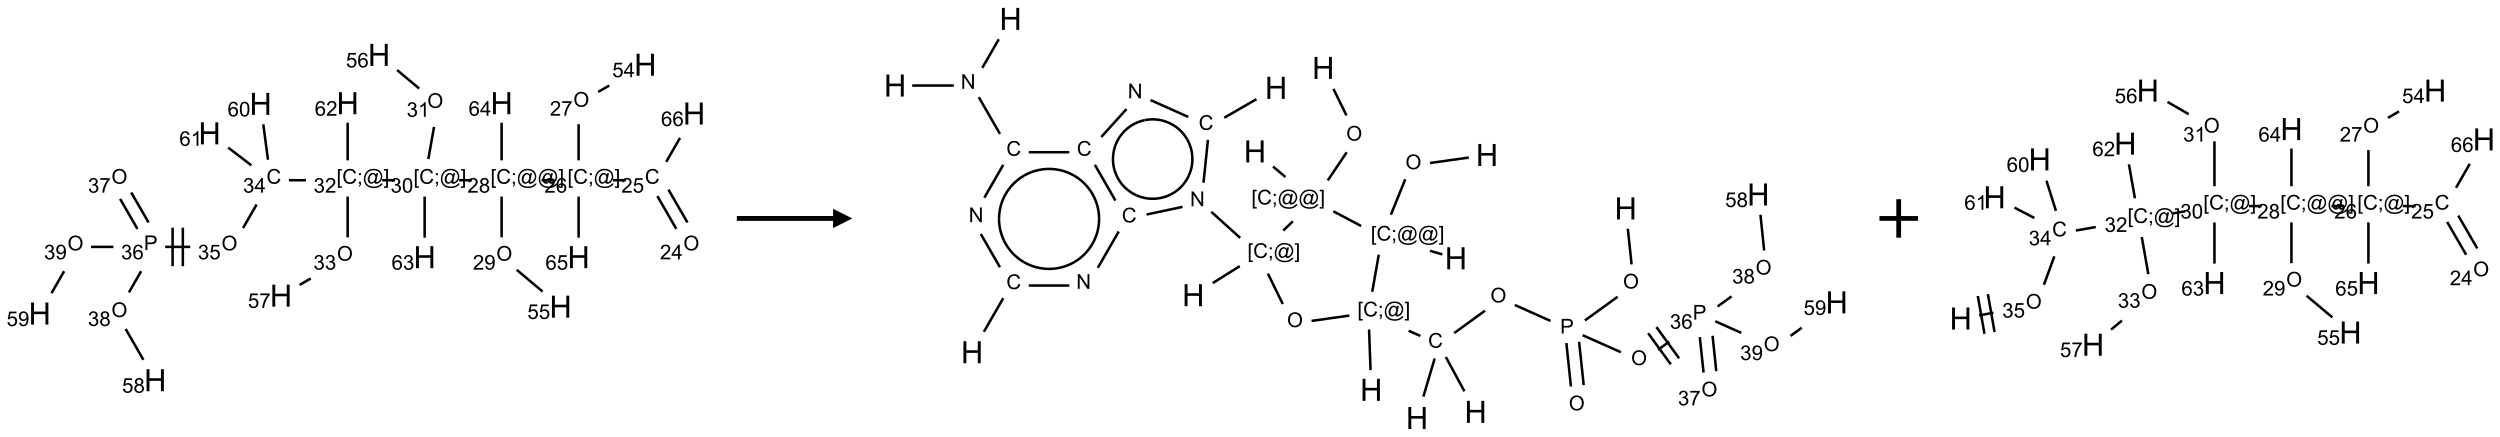 <?xml version="1.0" encoding="UTF-8"?>
<svg xmlns="http://www.w3.org/2000/svg" xmlns:xlink="http://www.w3.org/1999/xlink" width="1299" height="227" viewBox="0 0 1299 227">
<defs>
<g>
<g id="glyph-0-0">
<path d="M 1.332 0 L 1.332 -6.668 L 6.668 -6.668 L 6.668 0 Z M 1.5 -0.168 L 6.5 -0.168 L 6.5 -6.5 L 1.5 -6.5 Z M 1.5 -0.168 "/>
</g>
<g id="glyph-0-1">
<path d="M 0.516 -3.719 C 0.516 -4.984 0.855 -5.977 1.535 -6.695 C 2.215 -7.414 3.094 -7.77 4.172 -7.77 C 4.875 -7.77 5.512 -7.602 6.078 -7.266 C 6.645 -6.93 7.074 -6.461 7.371 -5.855 C 7.668 -5.254 7.816 -4.57 7.816 -3.809 C 7.816 -3.035 7.66 -2.34 7.348 -1.73 C 7.035 -1.117 6.594 -0.656 6.02 -0.34 C 5.449 -0.027 4.828 0.129 4.168 0.129 C 3.449 0.129 2.805 -0.043 2.238 -0.391 C 1.672 -0.738 1.246 -1.211 0.953 -1.812 C 0.66 -2.414 0.516 -3.047 0.516 -3.719 Z M 1.559 -3.703 C 1.559 -2.781 1.805 -2.059 2.301 -1.527 C 2.793 -1 3.414 -0.734 4.16 -0.734 C 4.922 -0.734 5.547 -1 6.039 -1.535 C 6.531 -2.07 6.777 -2.828 6.777 -3.812 C 6.777 -4.434 6.672 -4.977 6.461 -5.441 C 6.25 -5.902 5.945 -6.262 5.539 -6.52 C 5.133 -6.773 4.68 -6.902 4.176 -6.902 C 3.461 -6.902 2.848 -6.656 2.332 -6.164 C 1.816 -5.672 1.559 -4.852 1.559 -3.703 Z M 1.559 -3.703 "/>
</g>
<g id="glyph-0-2">
<path d="M 5.371 -0.902 L 5.371 0 L 0.324 0 C 0.316 -0.227 0.352 -0.441 0.434 -0.652 C 0.562 -0.996 0.766 -1.332 1.051 -1.668 C 1.332 -2 1.742 -2.387 2.277 -2.824 C 3.105 -3.504 3.668 -4.043 3.957 -4.441 C 4.25 -4.84 4.395 -5.215 4.395 -5.566 C 4.395 -5.938 4.262 -6.254 3.996 -6.508 C 3.73 -6.762 3.387 -6.891 2.957 -6.891 C 2.508 -6.891 2.145 -6.754 1.875 -6.484 C 1.605 -6.215 1.469 -5.84 1.465 -5.359 L 0.5 -5.457 C 0.566 -6.176 0.812 -6.727 1.246 -7.102 C 1.676 -7.477 2.254 -7.668 2.98 -7.668 C 3.711 -7.668 4.293 -7.465 4.719 -7.059 C 5.145 -6.652 5.359 -6.148 5.359 -5.547 C 5.359 -5.242 5.297 -4.941 5.172 -4.645 C 5.047 -4.352 4.84 -4.039 4.551 -3.715 C 4.262 -3.387 3.777 -2.938 3.105 -2.371 C 2.543 -1.898 2.18 -1.578 2.02 -1.41 C 1.859 -1.242 1.73 -1.07 1.625 -0.902 Z M 5.371 -0.902 "/>
</g>
<g id="glyph-0-3">
<path d="M 3.449 0 L 3.449 -1.828 L 0.137 -1.828 L 0.137 -2.688 L 3.621 -7.637 L 4.387 -7.637 L 4.387 -2.688 L 5.418 -2.688 L 5.418 -1.828 L 4.387 -1.828 L 4.387 0 Z M 3.449 -2.688 L 3.449 -6.129 L 1.059 -2.688 Z M 3.449 -2.688 "/>
</g>
<g id="glyph-0-4">
<path d="M 6.27 -2.676 L 7.281 -2.422 C 7.07 -1.594 6.688 -0.961 6.137 -0.523 C 5.586 -0.086 4.914 0.129 4.121 0.129 C 3.297 0.129 2.629 -0.039 2.113 -0.371 C 1.598 -0.707 1.203 -1.191 0.934 -1.828 C 0.664 -2.465 0.531 -3.145 0.531 -3.875 C 0.531 -4.672 0.684 -5.363 0.988 -5.957 C 1.293 -6.547 1.723 -6.996 2.285 -7.305 C 2.844 -7.613 3.461 -7.766 4.137 -7.766 C 4.898 -7.766 5.543 -7.57 6.062 -7.184 C 6.582 -6.793 6.945 -6.246 7.152 -5.543 L 6.156 -5.309 C 5.98 -5.863 5.723 -6.266 5.387 -6.52 C 5.051 -6.773 4.625 -6.902 4.113 -6.902 C 3.527 -6.902 3.039 -6.762 2.645 -6.48 C 2.25 -6.199 1.973 -5.82 1.812 -5.348 C 1.652 -4.871 1.574 -4.383 1.574 -3.879 C 1.574 -3.23 1.668 -2.664 1.855 -2.18 C 2.047 -1.695 2.34 -1.332 2.738 -1.094 C 3.137 -0.855 3.57 -0.734 4.035 -0.734 C 4.602 -0.734 5.082 -0.898 5.473 -1.223 C 5.867 -1.551 6.133 -2.035 6.27 -2.676 Z M 6.27 -2.676 "/>
</g>
<g id="glyph-0-5">
<path d="M 0.441 -2 L 1.426 -2.082 C 1.5 -1.605 1.668 -1.242 1.934 -1.004 C 2.199 -0.762 2.52 -0.641 2.895 -0.641 C 3.348 -0.641 3.73 -0.812 4.043 -1.152 C 4.355 -1.492 4.512 -1.941 4.512 -2.504 C 4.512 -3.039 4.359 -3.461 4.059 -3.77 C 3.758 -4.078 3.367 -4.234 2.879 -4.234 C 2.578 -4.234 2.305 -4.164 2.062 -4.027 C 1.82 -3.891 1.629 -3.715 1.488 -3.496 L 0.609 -3.609 L 1.348 -7.531 L 5.145 -7.531 L 5.145 -6.637 L 2.098 -6.637 L 1.688 -4.582 C 2.145 -4.902 2.625 -5.062 3.129 -5.062 C 3.797 -5.062 4.359 -4.832 4.816 -4.371 C 5.277 -3.91 5.504 -3.312 5.504 -2.59 C 5.504 -1.898 5.305 -1.301 4.902 -0.797 C 4.41 -0.18 3.742 0.129 2.895 0.129 C 2.199 0.129 1.633 -0.062 1.195 -0.453 C 0.758 -0.844 0.504 -1.359 0.441 -2 Z M 0.441 -2 "/>
</g>
<g id="glyph-0-6">
<path d="M 0.723 2.121 L 0.723 -7.637 L 2.793 -7.637 L 2.793 -6.859 L 1.66 -6.859 L 1.66 1.344 L 2.793 1.344 L 2.793 2.121 Z M 0.723 2.121 "/>
</g>
<g id="glyph-0-7">
<path d="M 0.949 -4.465 L 0.949 -5.531 L 2.016 -5.531 L 2.016 -4.465 Z M 0.949 0 L 0.949 -1.066 L 2.016 -1.066 L 2.016 0 C 2.016 0.391 1.945 0.711 1.809 0.949 C 1.668 1.191 1.449 1.379 1.145 1.512 L 0.887 1.109 C 1.082 1.023 1.23 0.895 1.324 0.727 C 1.418 0.559 1.469 0.316 1.48 0 Z M 0.949 0 "/>
</g>
<g id="glyph-0-8">
<path d="M 6.047 -0.848 C 5.82 -0.59 5.57 -0.379 5.289 -0.223 C 5.008 -0.062 4.73 0.016 4.449 0.016 C 4.141 0.016 3.84 -0.074 3.547 -0.254 C 3.254 -0.434 3.02 -0.715 2.836 -1.09 C 2.652 -1.465 2.562 -1.875 2.562 -2.324 C 2.562 -2.875 2.703 -3.43 2.988 -3.98 C 3.27 -4.535 3.621 -4.953 4.043 -5.23 C 4.461 -5.508 4.871 -5.645 5.266 -5.645 C 5.566 -5.645 5.855 -5.566 6.129 -5.41 C 6.402 -5.25 6.641 -5.012 6.84 -4.688 L 7.016 -5.496 L 7.949 -5.496 L 7.199 -2 C 7.094 -1.516 7.043 -1.246 7.043 -1.191 C 7.043 -1.098 7.078 -1.02 7.148 -0.949 C 7.219 -0.883 7.305 -0.848 7.406 -0.848 C 7.59 -0.848 7.832 -0.953 8.129 -1.168 C 8.527 -1.445 8.84 -1.816 9.07 -2.285 C 9.301 -2.75 9.418 -3.234 9.418 -3.73 C 9.418 -4.309 9.27 -4.852 8.973 -5.355 C 8.676 -5.859 8.23 -6.262 7.645 -6.562 C 7.055 -6.863 6.406 -7.016 5.691 -7.016 C 4.879 -7.016 4.137 -6.824 3.465 -6.445 C 2.793 -6.066 2.273 -5.52 1.902 -4.809 C 1.535 -4.098 1.348 -3.34 1.348 -2.527 C 1.348 -1.676 1.535 -0.941 1.902 -0.328 C 2.273 0.285 2.809 0.742 3.508 1.035 C 4.207 1.328 4.984 1.473 5.832 1.473 C 6.742 1.473 7.504 1.32 8.121 1.016 C 8.734 0.711 9.195 0.34 9.5 -0.098 L 10.441 -0.098 C 10.266 0.266 9.961 0.637 9.531 1.016 C 9.102 1.395 8.59 1.695 7.996 1.914 C 7.402 2.133 6.688 2.246 5.848 2.246 C 5.078 2.246 4.367 2.145 3.715 1.949 C 3.066 1.75 2.512 1.453 2.051 1.055 C 1.594 0.656 1.25 0.199 1.016 -0.316 C 0.723 -0.973 0.578 -1.684 0.578 -2.441 C 0.578 -3.289 0.75 -4.098 1.098 -4.863 C 1.523 -5.805 2.125 -6.527 2.902 -7.027 C 3.684 -7.527 4.629 -7.777 5.738 -7.777 C 6.602 -7.777 7.375 -7.602 8.059 -7.246 C 8.746 -6.895 9.285 -6.371 9.684 -5.672 C 10.02 -5.07 10.188 -4.418 10.188 -3.715 C 10.188 -2.707 9.832 -1.812 9.125 -1.031 C 8.492 -0.328 7.801 0.02 7.051 0.02 C 6.812 0.02 6.617 -0.016 6.473 -0.09 C 6.324 -0.16 6.215 -0.266 6.145 -0.402 C 6.102 -0.488 6.066 -0.637 6.047 -0.848 Z M 3.527 -2.262 C 3.527 -1.785 3.641 -1.414 3.863 -1.152 C 4.09 -0.887 4.348 -0.754 4.641 -0.754 C 4.836 -0.754 5.039 -0.812 5.254 -0.93 C 5.469 -1.047 5.676 -1.219 5.871 -1.449 C 6.066 -1.676 6.23 -1.969 6.355 -2.32 C 6.48 -2.672 6.543 -3.027 6.543 -3.379 C 6.543 -3.852 6.426 -4.219 6.191 -4.48 C 5.957 -4.738 5.672 -4.871 5.332 -4.871 C 5.109 -4.871 4.902 -4.812 4.707 -4.699 C 4.512 -4.586 4.32 -4.406 4.137 -4.156 C 3.953 -3.906 3.805 -3.602 3.691 -3.246 C 3.582 -2.887 3.527 -2.559 3.527 -2.262 Z M 3.527 -2.262 "/>
</g>
<g id="glyph-0-9">
<path d="M 2.27 2.121 L 0.203 2.121 L 0.203 1.344 L 1.332 1.344 L 1.332 -6.859 L 0.203 -6.859 L 0.203 -7.637 L 2.27 -7.637 Z M 2.27 2.121 "/>
</g>
<g id="glyph-0-10">
<path d="M 5.309 -5.766 L 4.375 -5.691 C 4.293 -6.059 4.172 -6.328 4.02 -6.496 C 3.766 -6.762 3.453 -6.895 3.082 -6.895 C 2.785 -6.895 2.523 -6.812 2.297 -6.645 C 2 -6.43 1.77 -6.117 1.598 -5.703 C 1.43 -5.289 1.34 -4.703 1.332 -3.938 C 1.559 -4.281 1.836 -4.535 2.16 -4.703 C 2.488 -4.871 2.828 -4.953 3.188 -4.953 C 3.812 -4.953 4.344 -4.723 4.785 -4.262 C 5.223 -3.801 5.441 -3.207 5.441 -2.48 C 5.441 -2 5.34 -1.555 5.133 -1.145 C 4.926 -0.73 4.641 -0.418 4.281 -0.199 C 3.922 0.02 3.512 0.129 3.051 0.129 C 2.27 0.129 1.633 -0.156 1.141 -0.73 C 0.648 -1.305 0.402 -2.254 0.402 -3.574 C 0.402 -5.051 0.672 -6.121 1.219 -6.793 C 1.695 -7.375 2.336 -7.668 3.141 -7.668 C 3.742 -7.668 4.234 -7.5 4.617 -7.16 C 5 -6.824 5.23 -6.359 5.309 -5.766 Z M 1.48 -2.473 C 1.48 -2.152 1.547 -1.844 1.684 -1.547 C 1.82 -1.25 2.016 -1.027 2.262 -0.871 C 2.508 -0.719 2.766 -0.641 3.035 -0.641 C 3.434 -0.641 3.773 -0.801 4.059 -1.121 C 4.344 -1.441 4.484 -1.875 4.484 -2.422 C 4.484 -2.949 4.344 -3.367 4.062 -3.668 C 3.781 -3.973 3.426 -4.125 3 -4.125 C 2.578 -4.125 2.219 -3.973 1.922 -3.668 C 1.625 -3.363 1.48 -2.969 1.48 -2.473 Z M 1.48 -2.473 "/>
</g>
<g id="glyph-0-11">
<path d="M 0.504 -6.637 L 0.504 -7.535 L 5.449 -7.535 L 5.449 -6.809 C 4.961 -6.289 4.48 -5.602 4.004 -4.746 C 3.527 -3.887 3.156 -3.004 2.895 -2.098 C 2.707 -1.461 2.59 -0.762 2.535 0 L 1.574 0 C 1.582 -0.602 1.703 -1.328 1.926 -2.176 C 2.152 -3.027 2.477 -3.848 2.898 -4.637 C 3.32 -5.426 3.77 -6.094 4.246 -6.637 Z M 0.504 -6.637 "/>
</g>
<g id="glyph-0-12">
<path d="M 1.887 -4.141 C 1.496 -4.281 1.207 -4.484 1.02 -4.75 C 0.832 -5.016 0.738 -5.328 0.738 -5.699 C 0.738 -6.254 0.938 -6.719 1.34 -7.098 C 1.738 -7.477 2.27 -7.668 2.934 -7.668 C 3.598 -7.668 4.137 -7.473 4.543 -7.086 C 4.949 -6.699 5.152 -6.227 5.152 -5.672 C 5.152 -5.316 5.059 -5.008 4.871 -4.746 C 4.688 -4.484 4.406 -4.281 4.027 -4.141 C 4.496 -3.988 4.852 -3.742 5.098 -3.402 C 5.34 -3.062 5.465 -2.656 5.465 -2.184 C 5.465 -1.531 5.234 -0.98 4.77 -0.535 C 4.309 -0.09 3.703 0.129 2.949 0.129 C 2.195 0.129 1.586 -0.094 1.125 -0.539 C 0.664 -0.984 0.434 -1.543 0.434 -2.207 C 0.434 -2.703 0.559 -3.121 0.809 -3.457 C 1.062 -3.793 1.422 -4.02 1.887 -4.141 Z M 1.699 -5.73 C 1.699 -5.367 1.812 -5.074 2.047 -4.844 C 2.281 -4.613 2.582 -4.5 2.953 -4.5 C 3.312 -4.5 3.609 -4.613 3.84 -4.84 C 4.07 -5.066 4.188 -5.348 4.188 -5.676 C 4.188 -6.02 4.07 -6.309 3.832 -6.543 C 3.594 -6.777 3.297 -6.895 2.941 -6.895 C 2.586 -6.895 2.289 -6.781 2.051 -6.551 C 1.816 -6.324 1.699 -6.047 1.699 -5.73 Z M 1.395 -2.203 C 1.395 -1.938 1.461 -1.676 1.586 -1.426 C 1.711 -1.176 1.902 -0.984 2.152 -0.848 C 2.402 -0.711 2.672 -0.641 2.957 -0.641 C 3.406 -0.641 3.777 -0.785 4.066 -1.074 C 4.359 -1.363 4.504 -1.727 4.504 -2.172 C 4.504 -2.625 4.355 -2.996 4.055 -3.293 C 3.754 -3.586 3.379 -3.734 2.926 -3.734 C 2.484 -3.734 2.121 -3.59 1.832 -3.297 C 1.543 -3.004 1.395 -2.641 1.395 -2.203 Z M 1.395 -2.203 "/>
</g>
<g id="glyph-0-13">
<path d="M 0.582 -1.766 L 1.484 -1.848 C 1.562 -1.426 1.707 -1.117 1.922 -0.926 C 2.137 -0.734 2.414 -0.641 2.75 -0.641 C 3.039 -0.641 3.289 -0.707 3.508 -0.84 C 3.727 -0.973 3.902 -1.148 4.043 -1.367 C 4.18 -1.586 4.297 -1.887 4.391 -2.262 C 4.484 -2.637 4.531 -3.016 4.531 -3.406 C 4.531 -3.449 4.531 -3.512 4.527 -3.594 C 4.34 -3.297 4.082 -3.055 3.758 -2.867 C 3.434 -2.68 3.082 -2.59 2.703 -2.59 C 2.07 -2.59 1.535 -2.816 1.098 -3.277 C 0.66 -3.734 0.441 -4.34 0.441 -5.09 C 0.441 -5.863 0.672 -6.484 1.129 -6.957 C 1.586 -7.43 2.156 -7.668 2.844 -7.668 C 3.34 -7.668 3.793 -7.531 4.207 -7.266 C 4.617 -7 4.93 -6.617 5.145 -6.121 C 5.355 -5.629 5.465 -4.91 5.465 -3.973 C 5.465 -2.996 5.359 -2.223 5.145 -1.645 C 4.934 -1.066 4.617 -0.625 4.199 -0.324 C 3.781 -0.02 3.293 0.129 2.73 0.129 C 2.133 0.129 1.645 -0.035 1.266 -0.367 C 0.887 -0.699 0.66 -1.164 0.582 -1.766 Z M 4.422 -5.137 C 4.422 -5.676 4.277 -6.102 3.992 -6.418 C 3.707 -6.734 3.359 -6.891 2.957 -6.891 C 2.543 -6.891 2.18 -6.719 1.871 -6.379 C 1.562 -6.039 1.406 -5.598 1.406 -5.059 C 1.406 -4.57 1.555 -4.176 1.848 -3.871 C 2.141 -3.566 2.5 -3.418 2.934 -3.418 C 3.367 -3.418 3.723 -3.57 4.004 -3.871 C 4.281 -4.176 4.422 -4.598 4.422 -5.137 Z M 4.422 -5.137 "/>
</g>
<g id="glyph-0-14">
<path d="M 0.449 -2.016 L 1.387 -2.141 C 1.492 -1.609 1.676 -1.227 1.934 -0.992 C 2.191 -0.758 2.508 -0.641 2.879 -0.641 C 3.32 -0.641 3.695 -0.793 3.996 -1.098 C 4.301 -1.402 4.453 -1.781 4.453 -2.234 C 4.453 -2.664 4.312 -3.02 4.031 -3.301 C 3.75 -3.578 3.391 -3.719 2.957 -3.719 C 2.781 -3.719 2.562 -3.684 2.297 -3.613 L 2.402 -4.438 C 2.465 -4.43 2.516 -4.426 2.551 -4.426 C 2.949 -4.426 3.312 -4.531 3.629 -4.738 C 3.949 -4.949 4.109 -5.27 4.109 -5.703 C 4.109 -6.047 3.992 -6.332 3.762 -6.559 C 3.527 -6.785 3.227 -6.895 2.859 -6.895 C 2.496 -6.895 2.191 -6.781 1.949 -6.551 C 1.707 -6.324 1.547 -5.98 1.48 -5.52 L 0.543 -5.688 C 0.656 -6.316 0.918 -6.805 1.324 -7.148 C 1.73 -7.492 2.234 -7.668 2.84 -7.668 C 3.254 -7.668 3.641 -7.578 3.988 -7.398 C 4.34 -7.219 4.609 -6.977 4.793 -6.668 C 4.98 -6.359 5.074 -6.031 5.074 -5.684 C 5.074 -5.352 4.984 -5.051 4.809 -4.781 C 4.629 -4.512 4.367 -4.297 4.02 -4.137 C 4.473 -4.031 4.824 -3.816 5.074 -3.488 C 5.324 -3.16 5.449 -2.75 5.449 -2.254 C 5.449 -1.59 5.203 -1.023 4.719 -0.559 C 4.234 -0.098 3.617 0.137 2.875 0.137 C 2.203 0.137 1.648 -0.062 1.207 -0.465 C 0.762 -0.863 0.512 -1.379 0.449 -2.016 Z M 0.449 -2.016 "/>
</g>
<g id="glyph-0-15">
<path d="M 0.441 -3.766 C 0.441 -4.668 0.535 -5.395 0.723 -5.945 C 0.906 -6.496 1.184 -6.922 1.551 -7.219 C 1.918 -7.516 2.375 -7.668 2.934 -7.668 C 3.344 -7.668 3.703 -7.586 4.012 -7.418 C 4.32 -7.254 4.574 -7.016 4.777 -6.707 C 4.977 -6.395 5.137 -6.016 5.25 -5.57 C 5.363 -5.125 5.422 -4.523 5.422 -3.766 C 5.422 -2.871 5.328 -2.148 5.145 -1.598 C 4.961 -1.047 4.688 -0.621 4.32 -0.32 C 3.953 -0.02 3.492 0.129 2.934 0.129 C 2.195 0.129 1.617 -0.133 1.199 -0.66 C 0.695 -1.297 0.441 -2.332 0.441 -3.766 Z M 1.406 -3.766 C 1.406 -2.512 1.555 -1.68 1.848 -1.262 C 2.141 -0.848 2.5 -0.641 2.934 -0.641 C 3.363 -0.641 3.727 -0.848 4.02 -1.266 C 4.312 -1.684 4.457 -2.516 4.457 -3.766 C 4.457 -5.023 4.312 -5.859 4.02 -6.27 C 3.727 -6.684 3.359 -6.891 2.922 -6.891 C 2.492 -6.891 2.148 -6.707 1.891 -6.344 C 1.566 -5.879 1.406 -5.02 1.406 -3.766 Z M 1.406 -3.766 "/>
</g>
<g id="glyph-0-16">
<path d="M 3.973 0 L 3.035 0 L 3.035 -5.973 C 2.809 -5.758 2.516 -5.543 2.148 -5.328 C 1.781 -5.113 1.453 -4.953 1.16 -4.844 L 1.16 -5.75 C 1.684 -5.996 2.145 -6.297 2.535 -6.645 C 2.93 -6.996 3.207 -7.336 3.371 -7.668 L 3.973 -7.668 Z M 3.973 0 "/>
</g>
<g id="glyph-0-17">
<path d="M 0.824 0 L 0.824 -7.637 L 3.703 -7.637 C 4.211 -7.637 4.598 -7.609 4.863 -7.562 C 5.238 -7.5 5.555 -7.383 5.809 -7.207 C 6.062 -7.031 6.266 -6.785 6.418 -6.469 C 6.574 -6.152 6.652 -5.805 6.652 -5.426 C 6.652 -4.777 6.445 -4.227 6.031 -3.777 C 5.617 -3.328 4.871 -3.105 3.793 -3.105 L 1.832 -3.105 L 1.832 0 Z M 1.832 -4.004 L 3.809 -4.004 C 4.461 -4.004 4.922 -4.125 5.199 -4.371 C 5.473 -4.613 5.609 -4.953 5.609 -5.395 C 5.609 -5.715 5.527 -5.988 5.367 -6.215 C 5.207 -6.441 4.992 -6.594 4.73 -6.668 C 4.559 -6.711 4.246 -6.734 3.785 -6.734 L 1.832 -6.734 Z M 1.832 -4.004 "/>
</g>
<g id="glyph-0-18">
<path d="M 0.812 0 L 0.812 -7.637 L 1.848 -7.637 L 5.859 -1.641 L 5.859 -7.637 L 6.828 -7.637 L 6.828 0 L 5.793 0 L 1.781 -6 L 1.781 0 Z M 0.812 0 "/>
</g>
<g id="glyph-1-0">
<path d="M 2 0 L 2 -10 L 10 -10 L 10 0 Z M 2.25 -0.25 L 9.75 -0.25 L 9.75 -9.75 L 2.25 -9.75 Z M 2.25 -0.25 "/>
</g>
<g id="glyph-1-1">
<path d="M 1.281 0 L 1.281 -11.453 L 2.797 -11.453 L 2.797 -6.75 L 8.75 -6.75 L 8.75 -11.453 L 10.266 -11.453 L 10.266 0 L 8.75 0 L 8.75 -5.398 L 2.797 -5.398 L 2.797 0 Z M 1.281 0 "/>
</g>
</g>
</defs>
<path fill="none" stroke-width="0.033" stroke-linecap="butt" stroke-linejoin="miter" stroke="rgb(0%, 0%, 0%)" stroke-opacity="1" stroke-miterlimit="10" d="M 8.414 2.177 L 8.167 1.75 " transform="matrix(40, 0, 0, 40, 20.643, 28.525)"/>
<path fill="none" stroke-width="0.033" stroke-linecap="butt" stroke-linejoin="miter" stroke="rgb(0%, 0%, 0%)" stroke-opacity="1" stroke-miterlimit="10" d="M 8.269 2.26 L 8.023 1.834 " transform="matrix(40, 0, 0, 40, 20.643, 28.525)"/>
<path fill="none" stroke-width="0.033" stroke-linecap="butt" stroke-linejoin="miter" stroke="rgb(0%, 0%, 0%)" stroke-opacity="1" stroke-miterlimit="10" d="M 7.614 1.628 L 7.447 1.628 " transform="matrix(40, 0, 0, 40, 20.643, 28.525)"/>
<path fill="none" stroke-width="0.033" stroke-linecap="butt" stroke-linejoin="miter" stroke="rgb(0%, 0%, 0%)" stroke-opacity="1" stroke-miterlimit="10" d="M 7 1.37 L 7 0.9 " transform="matrix(40, 0, 0, 40, 20.643, 28.525)"/>
<path fill="none" stroke-width="0.033" stroke-linecap="butt" stroke-linejoin="miter" stroke="rgb(0%, 0%, 0%)" stroke-opacity="1" stroke-miterlimit="10" d="M 7.254 0.481 L 7.398 0.398 " transform="matrix(40, 0, 0, 40, 20.643, 28.525)"/>
<path fill="none" stroke-width="0.033" stroke-linecap="butt" stroke-linejoin="miter" stroke="rgb(0%, 0%, 0%)" stroke-opacity="1" stroke-miterlimit="10" d="M 6.686 1.628 L 6.519 1.628 " transform="matrix(40, 0, 0, 40, 20.643, 28.525)"/>
<path fill="none" stroke-width="0.033" stroke-linecap="butt" stroke-linejoin="miter" stroke="rgb(0%, 0%, 0%)" stroke-opacity="1" stroke-miterlimit="10" d="M 6 1.84 L 6 2.37 " transform="matrix(40, 0, 0, 40, 20.643, 28.525)"/>
<path fill="none" stroke-width="0.033" stroke-linecap="butt" stroke-linejoin="miter" stroke="rgb(0%, 0%, 0%)" stroke-opacity="1" stroke-miterlimit="10" d="M 6.196 2.792 L 6.532 3.074 " transform="matrix(40, 0, 0, 40, 20.643, 28.525)"/>
<path fill="none" stroke-width="0.033" stroke-linecap="butt" stroke-linejoin="miter" stroke="rgb(0%, 0%, 0%)" stroke-opacity="1" stroke-miterlimit="10" d="M 5.614 1.628 L 5.447 1.628 " transform="matrix(40, 0, 0, 40, 20.643, 28.525)"/>
<path fill="none" stroke-width="0.033" stroke-linecap="butt" stroke-linejoin="miter" stroke="rgb(0%, 0%, 0%)" stroke-opacity="1" stroke-miterlimit="10" d="M 5.048 1.353 L 5.122 0.935 " transform="matrix(40, 0, 0, 40, 20.643, 28.525)"/>
<path fill="none" stroke-width="0.033" stroke-linecap="butt" stroke-linejoin="miter" stroke="rgb(0%, 0%, 0%)" stroke-opacity="1" stroke-miterlimit="10" d="M 4.929 0.437 L 4.642 0.197 " transform="matrix(40, 0, 0, 40, 20.643, 28.525)"/>
<path fill="none" stroke-width="0.033" stroke-linecap="butt" stroke-linejoin="miter" stroke="rgb(0%, 0%, 0%)" stroke-opacity="1" stroke-miterlimit="10" d="M 4.616 1.628 L 4.449 1.628 " transform="matrix(40, 0, 0, 40, 20.643, 28.525)"/>
<path fill="none" stroke-width="0.033" stroke-linecap="butt" stroke-linejoin="miter" stroke="rgb(0%, 0%, 0%)" stroke-opacity="1" stroke-miterlimit="10" d="M 4 1.84 L 4 2.37 " transform="matrix(40, 0, 0, 40, 20.643, 28.525)"/>
<path fill="none" stroke-width="0.033" stroke-linecap="butt" stroke-linejoin="miter" stroke="rgb(0%, 0%, 0%)" stroke-opacity="1" stroke-miterlimit="10" d="M 3.52 2.904 L 3.376 2.988 " transform="matrix(40, 0, 0, 40, 20.643, 28.525)"/>
<path fill="none" stroke-width="0.033" stroke-linecap="butt" stroke-linejoin="miter" stroke="rgb(0%, 0%, 0%)" stroke-opacity="1" stroke-miterlimit="10" d="M 3.459 1.628 L 3.237 1.628 " transform="matrix(40, 0, 0, 40, 20.643, 28.525)"/>
<path fill="none" stroke-width="0.033" stroke-linecap="butt" stroke-linejoin="miter" stroke="rgb(0%, 0%, 0%)" stroke-opacity="1" stroke-miterlimit="10" d="M 2.817 1.944 L 2.641 2.249 " transform="matrix(40, 0, 0, 40, 20.643, 28.525)"/>
<path fill="none" stroke-width="0.033" stroke-linecap="butt" stroke-linejoin="miter" stroke="rgb(0%, 0%, 0%)" stroke-opacity="1" stroke-miterlimit="10" d="M 1.955 2.494 L 1.629 2.494 " transform="matrix(40, 0, 0, 40, 20.643, 28.525)"/>
<path fill="none" stroke-width="0.033" stroke-linecap="butt" stroke-linejoin="miter" stroke="rgb(0%, 0%, 0%)" stroke-opacity="1" stroke-miterlimit="10" d="M 1.726 2.244 L 1.726 2.744 " transform="matrix(40, 0, 0, 40, 20.643, 28.525)"/>
<path fill="none" stroke-width="0.033" stroke-linecap="butt" stroke-linejoin="miter" stroke="rgb(0%, 0%, 0%)" stroke-opacity="1" stroke-miterlimit="10" d="M 1.859 2.244 L 1.859 2.744 " transform="matrix(40, 0, 0, 40, 20.643, 28.525)"/>
<path fill="none" stroke-width="0.033" stroke-linecap="butt" stroke-linejoin="miter" stroke="rgb(0%, 0%, 0%)" stroke-opacity="1" stroke-miterlimit="10" d="M 1.414 2.177 L 1.188 1.787 " transform="matrix(40, 0, 0, 40, 20.643, 28.525)"/>
<path fill="none" stroke-width="0.033" stroke-linecap="butt" stroke-linejoin="miter" stroke="rgb(0%, 0%, 0%)" stroke-opacity="1" stroke-miterlimit="10" d="M 1.269 2.26 L 1.044 1.87 " transform="matrix(40, 0, 0, 40, 20.643, 28.525)"/>
<path fill="none" stroke-width="0.033" stroke-linecap="butt" stroke-linejoin="miter" stroke="rgb(0%, 0%, 0%)" stroke-opacity="1" stroke-miterlimit="10" d="M 1.317 2.81 L 1.159 3.085 " transform="matrix(40, 0, 0, 40, 20.643, 28.525)"/>
<path fill="none" stroke-width="0.033" stroke-linecap="butt" stroke-linejoin="miter" stroke="rgb(0%, 0%, 0%)" stroke-opacity="1" stroke-miterlimit="10" d="M 1.116 3.56 L 1.347 3.961 " transform="matrix(40, 0, 0, 40, 20.643, 28.525)"/>
<path fill="none" stroke-width="0.033" stroke-linecap="butt" stroke-linejoin="miter" stroke="rgb(0%, 0%, 0%)" stroke-opacity="1" stroke-miterlimit="10" d="M 0.957 2.494 L 0.666 2.494 " transform="matrix(40, 0, 0, 40, 20.643, 28.525)"/>
<path fill="none" stroke-width="0.033" stroke-linecap="butt" stroke-linejoin="miter" stroke="rgb(0%, 0%, 0%)" stroke-opacity="1" stroke-miterlimit="10" d="M 0.317 2.81 L 0.153 3.095 " transform="matrix(40, 0, 0, 40, 20.643, 28.525)"/>
<path fill="none" stroke-width="0.033" stroke-linecap="butt" stroke-linejoin="miter" stroke="rgb(0%, 0%, 0%)" stroke-opacity="1" stroke-miterlimit="10" d="M 2.965 1.362 L 2.904 0.902 " transform="matrix(40, 0, 0, 40, 20.643, 28.525)"/>
<path fill="none" stroke-width="0.033" stroke-linecap="butt" stroke-linejoin="miter" stroke="rgb(0%, 0%, 0%)" stroke-opacity="1" stroke-miterlimit="10" d="M 2.749 1.435 L 2.448 1.204 " transform="matrix(40, 0, 0, 40, 20.643, 28.525)"/>
<path fill="none" stroke-width="0.033" stroke-linecap="butt" stroke-linejoin="miter" stroke="rgb(0%, 0%, 0%)" stroke-opacity="1" stroke-miterlimit="10" d="M 4 1.37 L 4 0.881 " transform="matrix(40, 0, 0, 40, 20.643, 28.525)"/>
<path fill="none" stroke-width="0.033" stroke-linecap="butt" stroke-linejoin="miter" stroke="rgb(0%, 0%, 0%)" stroke-opacity="1" stroke-miterlimit="10" d="M 5 1.84 L 5 2.374 " transform="matrix(40, 0, 0, 40, 20.643, 28.525)"/>
<path fill="none" stroke-width="0.033" stroke-linecap="butt" stroke-linejoin="miter" stroke="rgb(0%, 0%, 0%)" stroke-opacity="1" stroke-miterlimit="10" d="M 6 1.37 L 6 0.881 " transform="matrix(40, 0, 0, 40, 20.643, 28.525)"/>
<path fill="none" stroke-width="0.033" stroke-linecap="butt" stroke-linejoin="miter" stroke="rgb(0%, 0%, 0%)" stroke-opacity="1" stroke-miterlimit="10" d="M 7 1.84 L 7 2.374 " transform="matrix(40, 0, 0, 40, 20.643, 28.525)"/>
<path fill="none" stroke-width="0.033" stroke-linecap="butt" stroke-linejoin="miter" stroke="rgb(0%, 0%, 0%)" stroke-opacity="1" stroke-miterlimit="10" d="M 8.138 1.389 L 8.317 1.079 " transform="matrix(40, 0, 0, 40, 20.643, 28.525)"/>
<g fill="rgb(0%, 0%, 0%)" fill-opacity="1">
<use xlink:href="#glyph-0-1" x="355.066" y="130.117"/>
</g>
<g fill="rgb(0%, 0%, 0%)" fill-opacity="1">
<use xlink:href="#glyph-0-2" x="342.898" y="134.75"/>
<use xlink:href="#glyph-0-3" x="348.831" y="134.75"/>
</g>
<g fill="rgb(0%, 0%, 0%)" fill-opacity="1">
<use xlink:href="#glyph-0-4" x="335.051" y="95.473"/>
</g>
<g fill="rgb(0%, 0%, 0%)" fill-opacity="1">
<use xlink:href="#glyph-0-2" x="322.809" y="100.109"/>
<use xlink:href="#glyph-0-5" x="328.741" y="100.109"/>
</g>
<g fill="rgb(0%, 0%, 0%)" fill-opacity="1">
<use xlink:href="#glyph-0-6" x="294.855" y="95.48"/>
<use xlink:href="#glyph-0-4" x="297.819" y="95.48"/>
<use xlink:href="#glyph-0-7" x="305.522" y="95.48"/>
<use xlink:href="#glyph-0-8" x="308.486" y="95.48"/>
<use xlink:href="#glyph-0-9" x="319.314" y="95.48"/>
</g>
<g fill="rgb(0%, 0%, 0%)" fill-opacity="1">
<use xlink:href="#glyph-0-2" x="282.871" y="100.109"/>
<use xlink:href="#glyph-0-10" x="288.803" y="100.109"/>
</g>
<g fill="rgb(0%, 0%, 0%)" fill-opacity="1">
<use xlink:href="#glyph-0-1" x="297.887" y="55.477"/>
</g>
<g fill="rgb(0%, 0%, 0%)" fill-opacity="1">
<use xlink:href="#glyph-0-2" x="285.691" y="60.109"/>
<use xlink:href="#glyph-0-11" x="291.624" y="60.109"/>
</g>
<g fill="rgb(0%, 0%, 0%)" fill-opacity="1">
<use xlink:href="#glyph-1-1" x="329.512" y="39.355"/>
</g>
<g fill="rgb(0%, 0%, 0%)" fill-opacity="1">
<use xlink:href="#glyph-0-5" x="318.109" y="40.117"/>
<use xlink:href="#glyph-0-3" x="324.042" y="40.117"/>
</g>
<g fill="rgb(0%, 0%, 0%)" fill-opacity="1">
<use xlink:href="#glyph-0-6" x="254.855" y="95.48"/>
<use xlink:href="#glyph-0-4" x="257.819" y="95.48"/>
<use xlink:href="#glyph-0-7" x="265.522" y="95.48"/>
<use xlink:href="#glyph-0-8" x="268.486" y="95.48"/>
<use xlink:href="#glyph-0-8" x="279.314" y="95.48"/>
<use xlink:href="#glyph-0-9" x="290.142" y="95.48"/>
</g>
<g fill="rgb(0%, 0%, 0%)" fill-opacity="1">
<use xlink:href="#glyph-0-2" x="242.852" y="100.109"/>
<use xlink:href="#glyph-0-12" x="248.784" y="100.109"/>
</g>
<g fill="rgb(0%, 0%, 0%)" fill-opacity="1">
<use xlink:href="#glyph-0-1" x="257.887" y="135.477"/>
</g>
<g fill="rgb(0%, 0%, 0%)" fill-opacity="1">
<use xlink:href="#glyph-0-2" x="245.676" y="140.109"/>
<use xlink:href="#glyph-0-13" x="251.608" y="140.109"/>
</g>
<g fill="rgb(0%, 0%, 0%)" fill-opacity="1">
<use xlink:href="#glyph-1-1" x="285.512" y="165.066"/>
</g>
<g fill="rgb(0%, 0%, 0%)" fill-opacity="1">
<use xlink:href="#glyph-0-5" x="274.02" y="165.727"/>
<use xlink:href="#glyph-0-5" x="279.952" y="165.727"/>
</g>
<g fill="rgb(0%, 0%, 0%)" fill-opacity="1">
<use xlink:href="#glyph-0-6" x="214.855" y="95.48"/>
<use xlink:href="#glyph-0-4" x="217.819" y="95.48"/>
<use xlink:href="#glyph-0-7" x="225.522" y="95.48"/>
<use xlink:href="#glyph-0-8" x="228.486" y="95.48"/>
<use xlink:href="#glyph-0-9" x="239.314" y="95.48"/>
</g>
<g fill="rgb(0%, 0%, 0%)" fill-opacity="1">
<use xlink:href="#glyph-0-14" x="202.891" y="100.109"/>
<use xlink:href="#glyph-0-15" x="208.823" y="100.109"/>
</g>
<g fill="rgb(0%, 0%, 0%)" fill-opacity="1">
<use xlink:href="#glyph-0-1" x="222.012" y="56.086"/>
</g>
<g fill="rgb(0%, 0%, 0%)" fill-opacity="1">
<use xlink:href="#glyph-0-14" x="211.285" y="60.719"/>
<use xlink:href="#glyph-0-16" x="217.217" y="60.719"/>
</g>
<g fill="rgb(0%, 0%, 0%)" fill-opacity="1">
<use xlink:href="#glyph-1-1" x="191.176" y="34.254"/>
</g>
<g fill="rgb(0%, 0%, 0%)" fill-opacity="1">
<use xlink:href="#glyph-0-5" x="179.746" y="35.047"/>
<use xlink:href="#glyph-0-10" x="185.678" y="35.047"/>
</g>
<g fill="rgb(0%, 0%, 0%)" fill-opacity="1">
<use xlink:href="#glyph-0-6" x="174.855" y="95.48"/>
<use xlink:href="#glyph-0-4" x="177.819" y="95.48"/>
<use xlink:href="#glyph-0-7" x="185.522" y="95.48"/>
<use xlink:href="#glyph-0-8" x="188.486" y="95.48"/>
<use xlink:href="#glyph-0-9" x="199.314" y="95.48"/>
</g>
<g fill="rgb(0%, 0%, 0%)" fill-opacity="1">
<use xlink:href="#glyph-0-14" x="162.945" y="100.109"/>
<use xlink:href="#glyph-0-2" x="168.878" y="100.109"/>
</g>
<g fill="rgb(0%, 0%, 0%)" fill-opacity="1">
<use xlink:href="#glyph-0-1" x="175.066" y="135.477"/>
</g>
<g fill="rgb(0%, 0%, 0%)" fill-opacity="1">
<use xlink:href="#glyph-0-14" x="162.867" y="140.109"/>
<use xlink:href="#glyph-0-14" x="168.799" y="140.109"/>
</g>
<g fill="rgb(0%, 0%, 0%)" fill-opacity="1">
<use xlink:href="#glyph-1-1" x="140.23" y="159.355"/>
</g>
<g fill="rgb(0%, 0%, 0%)" fill-opacity="1">
<use xlink:href="#glyph-0-5" x="128.793" y="160.02"/>
<use xlink:href="#glyph-0-11" x="134.725" y="160.02"/>
</g>
<g fill="rgb(0%, 0%, 0%)" fill-opacity="1">
<use xlink:href="#glyph-0-4" x="138.426" y="95.473"/>
</g>
<g fill="rgb(0%, 0%, 0%)" fill-opacity="1">
<use xlink:href="#glyph-0-14" x="126.273" y="100.109"/>
<use xlink:href="#glyph-0-3" x="132.206" y="100.109"/>
</g>
<g fill="rgb(0%, 0%, 0%)" fill-opacity="1">
<use xlink:href="#glyph-0-1" x="115.066" y="130.117"/>
</g>
<g fill="rgb(0%, 0%, 0%)" fill-opacity="1">
<use xlink:href="#glyph-0-14" x="102.809" y="134.75"/>
<use xlink:href="#glyph-0-5" x="108.741" y="134.75"/>
</g>
<g fill="rgb(0%, 0%, 0%)" fill-opacity="1">
<use xlink:href="#glyph-0-17" x="74.758" y="129.98"/>
</g>
<g fill="rgb(0%, 0%, 0%)" fill-opacity="1">
<use xlink:href="#glyph-0-14" x="62.871" y="134.75"/>
<use xlink:href="#glyph-0-10" x="68.803" y="134.75"/>
</g>
<g fill="rgb(0%, 0%, 0%)" fill-opacity="1">
<use xlink:href="#glyph-0-1" x="57.887" y="95.477"/>
</g>
<g fill="rgb(0%, 0%, 0%)" fill-opacity="1">
<use xlink:href="#glyph-0-14" x="45.688" y="100.109"/>
<use xlink:href="#glyph-0-11" x="51.62" y="100.109"/>
</g>
<g fill="rgb(0%, 0%, 0%)" fill-opacity="1">
<use xlink:href="#glyph-0-1" x="57.887" y="164.762"/>
</g>
<g fill="rgb(0%, 0%, 0%)" fill-opacity="1">
<use xlink:href="#glyph-0-14" x="45.672" y="169.391"/>
<use xlink:href="#glyph-0-12" x="51.604" y="169.391"/>
</g>
<g fill="rgb(0%, 0%, 0%)" fill-opacity="1">
<use xlink:href="#glyph-1-1" x="74.871" y="203.281"/>
</g>
<g fill="rgb(0%, 0%, 0%)" fill-opacity="1">
<use xlink:href="#glyph-0-5" x="63.418" y="204.07"/>
<use xlink:href="#glyph-0-12" x="69.35" y="204.07"/>
</g>
<g fill="rgb(0%, 0%, 0%)" fill-opacity="1">
<use xlink:href="#glyph-0-1" x="35.066" y="130.117"/>
</g>
<g fill="rgb(0%, 0%, 0%)" fill-opacity="1">
<use xlink:href="#glyph-0-14" x="22.852" y="134.75"/>
<use xlink:href="#glyph-0-13" x="28.784" y="134.75"/>
</g>
<g fill="rgb(0%, 0%, 0%)" fill-opacity="1">
<use xlink:href="#glyph-1-1" x="14.871" y="168.641"/>
</g>
<g fill="rgb(0%, 0%, 0%)" fill-opacity="1">
<use xlink:href="#glyph-0-5" x="3.418" y="169.43"/>
<use xlink:href="#glyph-0-13" x="9.35" y="169.43"/>
</g>
<g fill="rgb(0%, 0%, 0%)" fill-opacity="1">
<use xlink:href="#glyph-1-1" x="129.648" y="59.699"/>
</g>
<g fill="rgb(0%, 0%, 0%)" fill-opacity="1">
<use xlink:href="#glyph-0-10" x="118.242" y="60.492"/>
<use xlink:href="#glyph-0-15" x="124.174" y="60.492"/>
</g>
<g fill="rgb(0%, 0%, 0%)" fill-opacity="1">
<use xlink:href="#glyph-1-1" x="103.137" y="75.008"/>
</g>
<g fill="rgb(0%, 0%, 0%)" fill-opacity="1">
<use xlink:href="#glyph-0-10" x="93.176" y="75.797"/>
<use xlink:href="#glyph-0-16" x="99.108" y="75.797"/>
</g>
<g fill="rgb(0%, 0%, 0%)" fill-opacity="1">
<use xlink:href="#glyph-1-1" x="174.871" y="59.355"/>
</g>
<g fill="rgb(0%, 0%, 0%)" fill-opacity="1">
<use xlink:href="#glyph-0-10" x="163.516" y="60.148"/>
<use xlink:href="#glyph-0-2" x="169.448" y="60.148"/>
</g>
<g fill="rgb(0%, 0%, 0%)" fill-opacity="1">
<use xlink:href="#glyph-1-1" x="214.871" y="139.355"/>
</g>
<g fill="rgb(0%, 0%, 0%)" fill-opacity="1">
<use xlink:href="#glyph-0-10" x="203.438" y="140.148"/>
<use xlink:href="#glyph-0-14" x="209.37" y="140.148"/>
</g>
<g fill="rgb(0%, 0%, 0%)" fill-opacity="1">
<use xlink:href="#glyph-1-1" x="254.871" y="59.355"/>
</g>
<g fill="rgb(0%, 0%, 0%)" fill-opacity="1">
<use xlink:href="#glyph-0-10" x="243.469" y="60.148"/>
<use xlink:href="#glyph-0-3" x="249.401" y="60.148"/>
</g>
<g fill="rgb(0%, 0%, 0%)" fill-opacity="1">
<use xlink:href="#glyph-1-1" x="294.871" y="139.355"/>
</g>
<g fill="rgb(0%, 0%, 0%)" fill-opacity="1">
<use xlink:href="#glyph-0-10" x="283.379" y="140.148"/>
<use xlink:href="#glyph-0-5" x="289.311" y="140.148"/>
</g>
<g fill="rgb(0%, 0%, 0%)" fill-opacity="1">
<use xlink:href="#glyph-1-1" x="354.871" y="64.715"/>
</g>
<g fill="rgb(0%, 0%, 0%)" fill-opacity="1">
<use xlink:href="#glyph-0-10" x="343.441" y="65.508"/>
<use xlink:href="#glyph-0-10" x="349.374" y="65.508"/>
</g>
<path fill-rule="nonzero" fill="rgb(0%, 0%, 0%)" fill-opacity="1" d="M 382.863 114.75 L 432.863 114.75 L 432.863 118.5 L 442.863 113.5 L 432.863 108.5 L 432.863 112.25 L 382.863 112.25 "/>
<path fill="none" stroke-width="0.033" stroke-linecap="butt" stroke-linejoin="miter" stroke="rgb(0%, 0%, 0%)" stroke-opacity="1" stroke-miterlimit="10" d="M 7.453 1.801 L 6.948 1.872 " transform="matrix(40, 0, 0, 40, 465.092, 9.813)"/>
<path fill="none" stroke-width="0.033" stroke-linecap="butt" stroke-linejoin="miter" stroke="rgb(0%, 0%, 0%)" stroke-opacity="1" stroke-miterlimit="10" d="M 6.627 2.083 L 6.441 2.543 " transform="matrix(40, 0, 0, 40, 465.092, 9.813)"/>
<path fill="none" stroke-width="0.033" stroke-linecap="butt" stroke-linejoin="miter" stroke="rgb(0%, 0%, 0%)" stroke-opacity="1" stroke-miterlimit="10" d="M 6.948 3.013 L 7.109 3.059 " transform="matrix(40, 0, 0, 40, 465.092, 9.813)"/>
<path fill="none" stroke-width="0.033" stroke-linecap="butt" stroke-linejoin="miter" stroke="rgb(0%, 0%, 0%)" stroke-opacity="1" stroke-miterlimit="10" d="M 6.053 2.69 L 5.692 2.499 " transform="matrix(40, 0, 0, 40, 465.092, 9.813)"/>
<path fill="none" stroke-width="0.033" stroke-linecap="butt" stroke-linejoin="miter" stroke="rgb(0%, 0%, 0%)" stroke-opacity="1" stroke-miterlimit="10" d="M 5.07 2.054 L 4.909 1.918 " transform="matrix(40, 0, 0, 40, 465.092, 9.813)"/>
<path fill="none" stroke-width="0.033" stroke-linecap="butt" stroke-linejoin="miter" stroke="rgb(0%, 0%, 0%)" stroke-opacity="1" stroke-miterlimit="10" d="M 5.62 2.099 L 5.866 1.733 " transform="matrix(40, 0, 0, 40, 465.092, 9.813)"/>
<path fill="none" stroke-width="0.033" stroke-linecap="butt" stroke-linejoin="miter" stroke="rgb(0%, 0%, 0%)" stroke-opacity="1" stroke-miterlimit="10" d="M 5.863 1.254 L 5.694 0.909 " transform="matrix(40, 0, 0, 40, 465.092, 9.813)"/>
<path fill="none" stroke-width="0.033" stroke-linecap="butt" stroke-linejoin="miter" stroke="rgb(0%, 0%, 0%)" stroke-opacity="1" stroke-miterlimit="10" d="M 5.167 2.629 L 5.042 2.75 " transform="matrix(40, 0, 0, 40, 465.092, 9.813)"/>
<path fill="none" stroke-width="0.033" stroke-linecap="butt" stroke-linejoin="miter" stroke="rgb(0%, 0%, 0%)" stroke-opacity="1" stroke-miterlimit="10" d="M 4.477 3.212 L 4.126 3.432 " transform="matrix(40, 0, 0, 40, 465.092, 9.813)"/>
<path fill="none" stroke-width="0.033" stroke-linecap="butt" stroke-linejoin="miter" stroke="rgb(0%, 0%, 0%)" stroke-opacity="1" stroke-miterlimit="10" d="M 4.483 2.845 L 4.108 2.507 " transform="matrix(40, 0, 0, 40, 465.092, 9.813)"/>
<path fill="none" stroke-width="0.033" stroke-linecap="butt" stroke-linejoin="miter" stroke="rgb(0%, 0%, 0%)" stroke-opacity="1" stroke-miterlimit="10" d="M 4.006 2.128 L 4.064 1.571 " transform="matrix(40, 0, 0, 40, 465.092, 9.813)"/>
<path fill="none" stroke-width="0.033" stroke-linecap="butt" stroke-linejoin="miter" stroke="rgb(0%, 0%, 0%)" stroke-opacity="1" stroke-miterlimit="10" d="M 4.276 1.284 L 4.694 1.043 " transform="matrix(40, 0, 0, 40, 465.092, 9.813)"/>
<path fill="none" stroke-width="0.033" stroke-linecap="butt" stroke-linejoin="miter" stroke="rgb(0%, 0%, 0%)" stroke-opacity="1" stroke-miterlimit="10" d="M 3.809 1.274 L 3.318 1.055 " transform="matrix(40, 0, 0, 40, 465.092, 9.813)"/>
<path fill="none" stroke-width="0.033" stroke-linecap="butt" stroke-linejoin="miter" stroke="rgb(0%, 0%, 0%)" stroke-opacity="1" stroke-miterlimit="10" d="M 3.006 1.171 L 2.678 1.534 " transform="matrix(40, 0, 0, 40, 465.092, 9.813)"/>
<path fill="none" stroke-width="0.033" stroke-linecap="butt" stroke-linejoin="miter" stroke="rgb(0%, 0%, 0%)" stroke-opacity="1" stroke-miterlimit="10" d="M 2.263 1.732 L 1.737 1.732 " transform="matrix(40, 0, 0, 40, 465.092, 9.813)"/>
<path fill="none" stroke-width="0.033" stroke-linecap="butt" stroke-linejoin="miter" stroke="rgb(0%, 0%, 0%)" stroke-opacity="1" stroke-miterlimit="10" d="M 1.362 1.494 L 1.087 1.017 " transform="matrix(40, 0, 0, 40, 465.092, 9.813)"/>
<path fill="none" stroke-width="0.033" stroke-linecap="butt" stroke-linejoin="miter" stroke="rgb(0%, 0%, 0%)" stroke-opacity="1" stroke-miterlimit="10" d="M 1.133 0.636 L 1.347 0.265 " transform="matrix(40, 0, 0, 40, 465.092, 9.813)"/>
<path fill="none" stroke-width="0.033" stroke-linecap="butt" stroke-linejoin="miter" stroke="rgb(0%, 0%, 0%)" stroke-opacity="1" stroke-miterlimit="10" d="M 0.763 0.866 L 0.222 0.866 " transform="matrix(40, 0, 0, 40, 465.092, 9.813)"/>
<path fill="none" stroke-width="0.033" stroke-linecap="butt" stroke-linejoin="miter" stroke="rgb(0%, 0%, 0%)" stroke-opacity="1" stroke-miterlimit="10" d="M 1.405 1.896 L 1.159 2.323 " transform="matrix(40, 0, 0, 40, 465.092, 9.813)"/>
<path fill="none" stroke-width="0.033" stroke-linecap="butt" stroke-linejoin="miter" stroke="rgb(0%, 0%, 0%)" stroke-opacity="1" stroke-miterlimit="10" d="M 1.113 2.794 L 1.362 3.226 " transform="matrix(40, 0, 0, 40, 465.092, 9.813)"/>
<path fill="none" stroke-width="0.033" stroke-linecap="butt" stroke-linejoin="miter" stroke="rgb(0%, 0%, 0%)" stroke-opacity="1" stroke-miterlimit="10" d="M 1.405 3.628 L 1.153 4.065 " transform="matrix(40, 0, 0, 40, 465.092, 9.813)"/>
<path fill="none" stroke-width="0.033" stroke-linecap="butt" stroke-linejoin="miter" stroke="rgb(0%, 0%, 0%)" stroke-opacity="1" stroke-miterlimit="10" d="M 1.737 3.464 L 2.263 3.464 " transform="matrix(40, 0, 0, 40, 465.092, 9.813)"/>
<path fill="none" stroke-width="0.033" stroke-linecap="butt" stroke-linejoin="miter" stroke="rgb(0%, 0%, 0%)" stroke-opacity="1" stroke-miterlimit="10" d="M 2.633 3.234 L 2.905 2.762 " transform="matrix(40, 0, 0, 40, 465.092, 9.813)"/>
<path fill="none" stroke-width="0.033" stroke-linecap="butt" stroke-linejoin="miter" stroke="rgb(0%, 0%, 0%)" stroke-opacity="1" stroke-miterlimit="10" d="M 2.862 2.36 L 2.595 1.896 " transform="matrix(40, 0, 0, 40, 465.092, 9.813)"/>
<path fill="none" stroke-width="0.033" stroke-linecap="butt" stroke-linejoin="miter" stroke="rgb(0%, 0%, 0%)" stroke-opacity="1" stroke-miterlimit="10" d="M 3.267 2.541 L 3.733 2.442 " transform="matrix(40, 0, 0, 40, 465.092, 9.813)"/>
<path fill="none" stroke-width="0.033" stroke-linecap="butt" stroke-linejoin="miter" stroke="rgb(0%, 0%, 0%)" stroke-opacity="1" stroke-miterlimit="10" d="M 4.843 3.309 L 5.036 3.704 " transform="matrix(40, 0, 0, 40, 465.092, 9.813)"/>
<path fill="none" stroke-width="0.033" stroke-linecap="butt" stroke-linejoin="miter" stroke="rgb(0%, 0%, 0%)" stroke-opacity="1" stroke-miterlimit="10" d="M 5.41 3.923 L 5.9 3.854 " transform="matrix(40, 0, 0, 40, 465.092, 9.813)"/>
<path fill="none" stroke-width="0.033" stroke-linecap="butt" stroke-linejoin="miter" stroke="rgb(0%, 0%, 0%)" stroke-opacity="1" stroke-miterlimit="10" d="M 6.198 3.545 L 6.283 3.063 " transform="matrix(40, 0, 0, 40, 465.092, 9.813)"/>
<path fill="none" stroke-width="0.033" stroke-linecap="butt" stroke-linejoin="miter" stroke="rgb(0%, 0%, 0%)" stroke-opacity="1" stroke-miterlimit="10" d="M 6.157 4.035 L 6.176 4.562 " transform="matrix(40, 0, 0, 40, 465.092, 9.813)"/>
<path fill="none" stroke-width="0.033" stroke-linecap="butt" stroke-linejoin="miter" stroke="rgb(0%, 0%, 0%)" stroke-opacity="1" stroke-miterlimit="10" d="M 6.671 4.051 L 6.823 4.119 " transform="matrix(40, 0, 0, 40, 465.092, 9.813)"/>
<path fill="none" stroke-width="0.033" stroke-linecap="butt" stroke-linejoin="miter" stroke="rgb(0%, 0%, 0%)" stroke-opacity="1" stroke-miterlimit="10" d="M 7.009 4.411 L 6.862 4.907 " transform="matrix(40, 0, 0, 40, 465.092, 9.813)"/>
<path fill="none" stroke-width="0.033" stroke-linecap="butt" stroke-linejoin="miter" stroke="rgb(0%, 0%, 0%)" stroke-opacity="1" stroke-miterlimit="10" d="M 7.154 4.392 L 7.395 4.837 " transform="matrix(40, 0, 0, 40, 465.092, 9.813)"/>
<path fill="none" stroke-width="0.033" stroke-linecap="butt" stroke-linejoin="miter" stroke="rgb(0%, 0%, 0%)" stroke-opacity="1" stroke-miterlimit="10" d="M 7.262 4.082 L 7.663 3.79 " transform="matrix(40, 0, 0, 40, 465.092, 9.813)"/>
<path fill="none" stroke-width="0.033" stroke-linecap="butt" stroke-linejoin="miter" stroke="rgb(0%, 0%, 0%)" stroke-opacity="1" stroke-miterlimit="10" d="M 8.051 3.717 L 8.515 3.924 " transform="matrix(40, 0, 0, 40, 465.092, 9.813)"/>
<path fill="none" stroke-width="0.033" stroke-linecap="butt" stroke-linejoin="miter" stroke="rgb(0%, 0%, 0%)" stroke-opacity="1" stroke-miterlimit="10" d="M 8.72 4.211 L 8.779 4.775 " transform="matrix(40, 0, 0, 40, 465.092, 9.813)"/>
<path fill="none" stroke-width="0.033" stroke-linecap="butt" stroke-linejoin="miter" stroke="rgb(0%, 0%, 0%)" stroke-opacity="1" stroke-miterlimit="10" d="M 8.885 4.194 L 8.945 4.757 " transform="matrix(40, 0, 0, 40, 465.092, 9.813)"/>
<path fill="none" stroke-width="0.033" stroke-linecap="butt" stroke-linejoin="miter" stroke="rgb(0%, 0%, 0%)" stroke-opacity="1" stroke-miterlimit="10" d="M 8.961 3.917 L 9.386 3.609 " transform="matrix(40, 0, 0, 40, 465.092, 9.813)"/>
<path fill="none" stroke-width="0.033" stroke-linecap="butt" stroke-linejoin="miter" stroke="rgb(0%, 0%, 0%)" stroke-opacity="1" stroke-miterlimit="10" d="M 9.567 3.189 L 9.518 2.726 " transform="matrix(40, 0, 0, 40, 465.092, 9.813)"/>
<path fill="none" stroke-width="0.033" stroke-linecap="butt" stroke-linejoin="miter" stroke="rgb(0%, 0%, 0%)" stroke-opacity="1" stroke-miterlimit="10" d="M 8.931 4.109 L 9.428 4.33 " transform="matrix(40, 0, 0, 40, 465.092, 9.813)"/>
<path fill="none" stroke-width="0.033" stroke-linecap="butt" stroke-linejoin="miter" stroke="rgb(0%, 0%, 0%)" stroke-opacity="1" stroke-miterlimit="10" d="M 9.91 4.299 L 10.056 4.192 " transform="matrix(40, 0, 0, 40, 465.092, 9.813)"/>
<path fill="none" stroke-width="0.033" stroke-linecap="butt" stroke-linejoin="miter" stroke="rgb(0%, 0%, 0%)" stroke-opacity="1" stroke-miterlimit="10" d="M 10.184 4.409 L 9.89 4.004 " transform="matrix(40, 0, 0, 40, 465.092, 9.813)"/>
<path fill="none" stroke-width="0.033" stroke-linecap="butt" stroke-linejoin="miter" stroke="rgb(0%, 0%, 0%)" stroke-opacity="1" stroke-miterlimit="10" d="M 10.076 4.487 L 9.782 4.083 " transform="matrix(40, 0, 0, 40, 465.092, 9.813)"/>
<path fill="none" stroke-width="0.033" stroke-linecap="butt" stroke-linejoin="miter" stroke="rgb(0%, 0%, 0%)" stroke-opacity="1" stroke-miterlimit="10" d="M 10.453 4.133 L 10.502 4.594 " transform="matrix(40, 0, 0, 40, 465.092, 9.813)"/>
<path fill="none" stroke-width="0.033" stroke-linecap="butt" stroke-linejoin="miter" stroke="rgb(0%, 0%, 0%)" stroke-opacity="1" stroke-miterlimit="10" d="M 10.619 4.116 L 10.667 4.576 " transform="matrix(40, 0, 0, 40, 465.092, 9.813)"/>
<path fill="none" stroke-width="0.033" stroke-linecap="butt" stroke-linejoin="miter" stroke="rgb(0%, 0%, 0%)" stroke-opacity="1" stroke-miterlimit="10" d="M 10.684 3.736 L 10.865 3.605 " transform="matrix(40, 0, 0, 40, 465.092, 9.813)"/>
<path fill="none" stroke-width="0.033" stroke-linecap="butt" stroke-linejoin="miter" stroke="rgb(0%, 0%, 0%)" stroke-opacity="1" stroke-miterlimit="10" d="M 11.289 3.008 L 11.241 2.545 " transform="matrix(40, 0, 0, 40, 465.092, 9.813)"/>
<path fill="none" stroke-width="0.033" stroke-linecap="butt" stroke-linejoin="miter" stroke="rgb(0%, 0%, 0%)" stroke-opacity="1" stroke-miterlimit="10" d="M 10.654 3.928 L 10.992 4.079 " transform="matrix(40, 0, 0, 40, 465.092, 9.813)"/>
<path fill="none" stroke-width="0.033" stroke-linecap="butt" stroke-linejoin="miter" stroke="rgb(0%, 0%, 0%)" stroke-opacity="1" stroke-miterlimit="10" d="M 11.632 4.118 L 11.777 4.012 " transform="matrix(40, 0, 0, 40, 465.092, 9.813)"/>
<path fill="none" stroke-width="0.033" stroke-linecap="butt" stroke-linejoin="miter" stroke="rgb(0%, 0%, 0%)" stroke-opacity="1" stroke-miterlimit="10" d="M 3.793 1.563 C 3.905 1.757 3.879 2 3.73 2.166 " transform="matrix(40, 0, 0, 40, 465.092, 9.813)"/>
<path fill="none" stroke-width="0.033" stroke-linecap="butt" stroke-linejoin="miter" stroke="rgb(0%, 0%, 0%)" stroke-opacity="1" stroke-miterlimit="10" d="M 3.239 1.316 C 3.457 1.27 3.681 1.369 3.793 1.563 " transform="matrix(40, 0, 0, 40, 465.092, 9.813)"/>
<path fill="none" stroke-width="0.033" stroke-linecap="butt" stroke-linejoin="miter" stroke="rgb(0%, 0%, 0%)" stroke-opacity="1" stroke-miterlimit="10" d="M 2.833 1.767 C 2.856 1.545 3.02 1.363 3.239 1.316 " transform="matrix(40, 0, 0, 40, 465.092, 9.813)"/>
<path fill="none" stroke-width="0.033" stroke-linecap="butt" stroke-linejoin="miter" stroke="rgb(0%, 0%, 0%)" stroke-opacity="1" stroke-miterlimit="10" d="M 3.136 2.292 C 2.932 2.202 2.809 1.989 2.833 1.767 " transform="matrix(40, 0, 0, 40, 465.092, 9.813)"/>
<path fill="none" stroke-width="0.033" stroke-linecap="butt" stroke-linejoin="miter" stroke="rgb(0%, 0%, 0%)" stroke-opacity="1" stroke-miterlimit="10" d="M 3.73 2.166 C 3.58 2.333 3.34 2.383 3.136 2.292 " transform="matrix(40, 0, 0, 40, 465.092, 9.813)"/>
<path fill="none" stroke-width="0.033" stroke-linecap="butt" stroke-linejoin="miter" stroke="rgb(0%, 0%, 0%)" stroke-opacity="1" stroke-miterlimit="10" d="M 1.675 2.036 C 1.876 1.92 2.124 1.92 2.325 2.036 " transform="matrix(40, 0, 0, 40, 465.092, 9.813)"/>
<path fill="none" stroke-width="0.033" stroke-linecap="butt" stroke-linejoin="miter" stroke="rgb(0%, 0%, 0%)" stroke-opacity="1" stroke-miterlimit="10" d="M 1.35 2.598 C 1.35 2.366 1.474 2.152 1.675 2.036 " transform="matrix(40, 0, 0, 40, 465.092, 9.813)"/>
<path fill="none" stroke-width="0.033" stroke-linecap="butt" stroke-linejoin="miter" stroke="rgb(0%, 0%, 0%)" stroke-opacity="1" stroke-miterlimit="10" d="M 1.675 3.161 C 1.474 3.045 1.35 2.83 1.35 2.598 " transform="matrix(40, 0, 0, 40, 465.092, 9.813)"/>
<path fill="none" stroke-width="0.033" stroke-linecap="butt" stroke-linejoin="miter" stroke="rgb(0%, 0%, 0%)" stroke-opacity="1" stroke-miterlimit="10" d="M 2.325 3.161 C 2.124 3.277 1.876 3.277 1.675 3.161 " transform="matrix(40, 0, 0, 40, 465.092, 9.813)"/>
<path fill="none" stroke-width="0.033" stroke-linecap="butt" stroke-linejoin="miter" stroke="rgb(0%, 0%, 0%)" stroke-opacity="1" stroke-miterlimit="10" d="M 2.65 2.598 C 2.65 2.83 2.526 3.045 2.325 3.161 " transform="matrix(40, 0, 0, 40, 465.092, 9.813)"/>
<path fill="none" stroke-width="0.033" stroke-linecap="butt" stroke-linejoin="miter" stroke="rgb(0%, 0%, 0%)" stroke-opacity="1" stroke-miterlimit="10" d="M 2.325 2.036 C 2.526 2.152 2.65 2.366 2.65 2.598 " transform="matrix(40, 0, 0, 40, 465.092, 9.813)"/>
<g fill="rgb(0%, 0%, 0%)" fill-opacity="1">
<use xlink:href="#glyph-1-1" x="766.859" y="86.25"/>
</g>
<g fill="rgb(0%, 0%, 0%)" fill-opacity="1">
<use xlink:href="#glyph-0-1" x="730.266" y="87.938"/>
</g>
<g fill="rgb(0%, 0%, 0%)" fill-opacity="1">
<use xlink:href="#glyph-0-6" x="712.246" y="125.031"/>
<use xlink:href="#glyph-0-4" x="715.21" y="125.031"/>
<use xlink:href="#glyph-0-7" x="722.913" y="125.031"/>
<use xlink:href="#glyph-0-8" x="725.876" y="125.031"/>
<use xlink:href="#glyph-0-8" x="736.704" y="125.031"/>
<use xlink:href="#glyph-0-9" x="747.533" y="125.031"/>
</g>
<g fill="rgb(0%, 0%, 0%)" fill-opacity="1">
<use xlink:href="#glyph-1-1" x="750.715" y="139.93"/>
</g>
<g fill="rgb(0%, 0%, 0%)" fill-opacity="1">
<use xlink:href="#glyph-0-6" x="650.223" y="106.25"/>
<use xlink:href="#glyph-0-4" x="653.186" y="106.25"/>
<use xlink:href="#glyph-0-7" x="660.889" y="106.25"/>
<use xlink:href="#glyph-0-8" x="663.853" y="106.25"/>
<use xlink:href="#glyph-0-8" x="674.681" y="106.25"/>
<use xlink:href="#glyph-0-9" x="685.509" y="106.25"/>
</g>
<g fill="rgb(0%, 0%, 0%)" fill-opacity="1">
<use xlink:href="#glyph-1-1" x="646.305" y="84.414"/>
</g>
<g fill="rgb(0%, 0%, 0%)" fill-opacity="1">
<use xlink:href="#glyph-0-1" x="699.508" y="73.086"/>
</g>
<g fill="rgb(0%, 0%, 0%)" fill-opacity="1">
<use xlink:href="#glyph-1-1" x="681.777" y="41.012"/>
</g>
<g fill="rgb(0%, 0%, 0%)" fill-opacity="1">
<use xlink:href="#glyph-0-6" x="648.156" y="134.035"/>
<use xlink:href="#glyph-0-4" x="651.12" y="134.035"/>
<use xlink:href="#glyph-0-7" x="658.823" y="134.035"/>
<use xlink:href="#glyph-0-8" x="661.786" y="134.035"/>
<use xlink:href="#glyph-0-9" x="672.615" y="134.035"/>
</g>
<g fill="rgb(0%, 0%, 0%)" fill-opacity="1">
<use xlink:href="#glyph-1-1" x="614.25" y="159.109"/>
</g>
<g fill="rgb(0%, 0%, 0%)" fill-opacity="1">
<use xlink:href="#glyph-0-18" x="618.344" y="107.133"/>
</g>
<g fill="rgb(0%, 0%, 0%)" fill-opacity="1">
<use xlink:href="#glyph-0-4" x="622.805" y="67.484"/>
</g>
<g fill="rgb(0%, 0%, 0%)" fill-opacity="1">
<use xlink:href="#glyph-1-1" x="657.266" y="51.367"/>
</g>
<g fill="rgb(0%, 0%, 0%)" fill-opacity="1">
<use xlink:href="#glyph-0-18" x="585.984" y="51.082"/>
</g>
<g fill="rgb(0%, 0%, 0%)" fill-opacity="1">
<use xlink:href="#glyph-0-4" x="559.5" y="80.938"/>
</g>
<g fill="rgb(0%, 0%, 0%)" fill-opacity="1">
<use xlink:href="#glyph-0-4" x="522.875" y="80.938"/>
</g>
<g fill="rgb(0%, 0%, 0%)" fill-opacity="1">
<use xlink:href="#glyph-0-18" x="499.219" y="46.164"/>
</g>
<g fill="rgb(0%, 0%, 0%)" fill-opacity="1">
<use xlink:href="#glyph-1-1" x="519.32" y="15.539"/>
</g>
<g fill="rgb(0%, 0%, 0%)" fill-opacity="1">
<use xlink:href="#glyph-1-1" x="459.32" y="50.18"/>
</g>
<g fill="rgb(0%, 0%, 0%)" fill-opacity="1">
<use xlink:href="#glyph-0-18" x="503.328" y="115.449"/>
</g>
<g fill="rgb(0%, 0%, 0%)" fill-opacity="1">
<use xlink:href="#glyph-0-4" x="522.875" y="150.223"/>
</g>
<g fill="rgb(0%, 0%, 0%)" fill-opacity="1">
<use xlink:href="#glyph-1-1" x="499.32" y="188.746"/>
</g>
<g fill="rgb(0%, 0%, 0%)" fill-opacity="1">
<use xlink:href="#glyph-0-18" x="559.219" y="150.09"/>
</g>
<g fill="rgb(0%, 0%, 0%)" fill-opacity="1">
<use xlink:href="#glyph-0-4" x="582.875" y="115.582"/>
</g>
<g fill="rgb(0%, 0%, 0%)" fill-opacity="1">
<use xlink:href="#glyph-0-1" x="668.723" y="169.984"/>
</g>
<g fill="rgb(0%, 0%, 0%)" fill-opacity="1">
<use xlink:href="#glyph-0-6" x="705.301" y="164.422"/>
<use xlink:href="#glyph-0-4" x="708.264" y="164.422"/>
<use xlink:href="#glyph-0-7" x="715.967" y="164.422"/>
<use xlink:href="#glyph-0-8" x="718.931" y="164.422"/>
<use xlink:href="#glyph-0-9" x="729.759" y="164.422"/>
</g>
<g fill="rgb(0%, 0%, 0%)" fill-opacity="1">
<use xlink:href="#glyph-1-1" x="706.711" y="208.273"/>
</g>
<g fill="rgb(0%, 0%, 0%)" fill-opacity="1">
<use xlink:href="#glyph-0-4" x="742.039" y="180.684"/>
</g>
<g fill="rgb(0%, 0%, 0%)" fill-opacity="1">
<use xlink:href="#glyph-1-1" x="730.496" y="222.918"/>
</g>
<g fill="rgb(0%, 0%, 0%)" fill-opacity="1">
<use xlink:href="#glyph-1-1" x="760.945" y="219.719"/>
</g>
<g fill="rgb(0%, 0%, 0%)" fill-opacity="1">
<use xlink:href="#glyph-0-1" x="774.414" y="157.176"/>
</g>
<g fill="rgb(0%, 0%, 0%)" fill-opacity="1">
<use xlink:href="#glyph-0-17" x="810.648" y="173.309"/>
</g>
<g fill="rgb(0%, 0%, 0%)" fill-opacity="1">
<use xlink:href="#glyph-0-1" x="815.137" y="213.227"/>
</g>
<g fill="rgb(0%, 0%, 0%)" fill-opacity="1">
<use xlink:href="#glyph-0-1" x="843.316" y="149.934"/>
</g>
<g fill="rgb(0%, 0%, 0%)" fill-opacity="1">
<use xlink:href="#glyph-1-1" x="838.941" y="114.031"/>
</g>
<g fill="rgb(0%, 0%, 0%)" fill-opacity="1">
<use xlink:href="#glyph-0-1" x="847.5" y="189.715"/>
</g>
<g fill="rgb(0%, 0%, 0%)" fill-opacity="1">
<use xlink:href="#glyph-0-17" x="879.551" y="166.066"/>
</g>
<g fill="rgb(0%, 0%, 0%)" fill-opacity="1">
<use xlink:href="#glyph-0-14" x="867.664" y="170.836"/>
<use xlink:href="#glyph-0-10" x="873.596" y="170.836"/>
</g>
<g fill="rgb(0%, 0%, 0%)" fill-opacity="1">
<use xlink:href="#glyph-0-1" x="884.039" y="205.984"/>
</g>
<g fill="rgb(0%, 0%, 0%)" fill-opacity="1">
<use xlink:href="#glyph-0-14" x="871.84" y="210.617"/>
<use xlink:href="#glyph-0-11" x="877.772" y="210.617"/>
</g>
<g fill="rgb(0%, 0%, 0%)" fill-opacity="1">
<use xlink:href="#glyph-0-1" x="912.219" y="142.691"/>
</g>
<g fill="rgb(0%, 0%, 0%)" fill-opacity="1">
<use xlink:href="#glyph-0-14" x="900.004" y="147.324"/>
<use xlink:href="#glyph-0-12" x="905.936" y="147.324"/>
</g>
<g fill="rgb(0%, 0%, 0%)" fill-opacity="1">
<use xlink:href="#glyph-1-1" x="907.844" y="106.789"/>
</g>
<g fill="rgb(0%, 0%, 0%)" fill-opacity="1">
<use xlink:href="#glyph-0-5" x="896.391" y="107.582"/>
<use xlink:href="#glyph-0-12" x="902.323" y="107.582"/>
</g>
<g fill="rgb(0%, 0%, 0%)" fill-opacity="1">
<use xlink:href="#glyph-0-1" x="916.402" y="182.473"/>
</g>
<g fill="rgb(0%, 0%, 0%)" fill-opacity="1">
<use xlink:href="#glyph-0-14" x="904.188" y="187.105"/>
<use xlink:href="#glyph-0-13" x="910.12" y="187.105"/>
</g>
<g fill="rgb(0%, 0%, 0%)" fill-opacity="1">
<use xlink:href="#glyph-1-1" x="948.566" y="162.84"/>
</g>
<g fill="rgb(0%, 0%, 0%)" fill-opacity="1">
<use xlink:href="#glyph-0-5" x="937.117" y="163.633"/>
<use xlink:href="#glyph-0-13" x="943.049" y="163.633"/>
</g>
<path fill="none" stroke-width="0.062" stroke-linecap="butt" stroke-linejoin="miter" stroke="rgb(0%, 0%, 0%)" stroke-opacity="1" stroke-miterlimit="10" d="M -0 0 L 0.5 0 M 0.25 -0.25 L 0.25 0.25 " transform="matrix(40, 0, 0, 40, 976.561, 113.5)"/>
<path fill="none" stroke-width="0.033" stroke-linecap="butt" stroke-linejoin="miter" stroke="rgb(0%, 0%, 0%)" stroke-opacity="1" stroke-miterlimit="10" d="M 0.239 2.919 L 0.424 2.886 " transform="matrix(40, 0, 0, 40, 1018.787, 47.078)"/>
<path fill="none" stroke-width="0.033" stroke-linecap="butt" stroke-linejoin="miter" stroke="rgb(0%, 0%, 0%)" stroke-opacity="1" stroke-miterlimit="10" d="M 0.44 3.137 L 0.353 2.644 " transform="matrix(40, 0, 0, 40, 1018.787, 47.078)"/>
<path fill="none" stroke-width="0.033" stroke-linecap="butt" stroke-linejoin="miter" stroke="rgb(0%, 0%, 0%)" stroke-opacity="1" stroke-miterlimit="10" d="M 0.309 3.16 L 0.222 2.668 " transform="matrix(40, 0, 0, 40, 1018.787, 47.078)"/>
<path fill="none" stroke-width="0.033" stroke-linecap="butt" stroke-linejoin="miter" stroke="rgb(0%, 0%, 0%)" stroke-opacity="1" stroke-miterlimit="10" d="M 1.081 2.523 L 1.216 2.153 " transform="matrix(40, 0, 0, 40, 1018.787, 47.078)"/>
<path fill="none" stroke-width="0.033" stroke-linecap="butt" stroke-linejoin="miter" stroke="rgb(0%, 0%, 0%)" stroke-opacity="1" stroke-miterlimit="10" d="M 1.495 1.818 L 1.754 1.772 " transform="matrix(40, 0, 0, 40, 1018.787, 47.078)"/>
<path fill="none" stroke-width="0.033" stroke-linecap="butt" stroke-linejoin="miter" stroke="rgb(0%, 0%, 0%)" stroke-opacity="1" stroke-miterlimit="10" d="M 2.752 1.596 L 2.916 1.567 " transform="matrix(40, 0, 0, 40, 1018.787, 47.078)"/>
<path fill="none" stroke-width="0.033" stroke-linecap="butt" stroke-linejoin="miter" stroke="rgb(0%, 0%, 0%)" stroke-opacity="1" stroke-miterlimit="10" d="M 3.744 1.5 L 3.91 1.5 " transform="matrix(40, 0, 0, 40, 1018.787, 47.078)"/>
<path fill="none" stroke-width="0.033" stroke-linecap="butt" stroke-linejoin="miter" stroke="rgb(0%, 0%, 0%)" stroke-opacity="1" stroke-miterlimit="10" d="M 4.816 1.5 L 4.983 1.5 " transform="matrix(40, 0, 0, 40, 1018.787, 47.078)"/>
<path fill="none" stroke-width="0.033" stroke-linecap="butt" stroke-linejoin="miter" stroke="rgb(0%, 0%, 0%)" stroke-opacity="1" stroke-miterlimit="10" d="M 5.743 1.5 L 5.91 1.5 " transform="matrix(40, 0, 0, 40, 1018.787, 47.078)"/>
<path fill="none" stroke-width="0.033" stroke-linecap="butt" stroke-linejoin="miter" stroke="rgb(0%, 0%, 0%)" stroke-opacity="1" stroke-miterlimit="10" d="M 6.319 1.706 L 6.566 2.133 " transform="matrix(40, 0, 0, 40, 1018.787, 47.078)"/>
<path fill="none" stroke-width="0.033" stroke-linecap="butt" stroke-linejoin="miter" stroke="rgb(0%, 0%, 0%)" stroke-opacity="1" stroke-miterlimit="10" d="M 6.463 1.623 L 6.71 2.05 " transform="matrix(40, 0, 0, 40, 1018.787, 47.078)"/>
<path fill="none" stroke-width="0.033" stroke-linecap="butt" stroke-linejoin="miter" stroke="rgb(0%, 0%, 0%)" stroke-opacity="1" stroke-miterlimit="10" d="M 6.434 1.262 L 6.613 0.951 " transform="matrix(40, 0, 0, 40, 1018.787, 47.078)"/>
<path fill="none" stroke-width="0.033" stroke-linecap="butt" stroke-linejoin="miter" stroke="rgb(0%, 0%, 0%)" stroke-opacity="1" stroke-miterlimit="10" d="M 5.296 1.242 L 5.296 0.772 " transform="matrix(40, 0, 0, 40, 1018.787, 47.078)"/>
<path fill="none" stroke-width="0.033" stroke-linecap="butt" stroke-linejoin="miter" stroke="rgb(0%, 0%, 0%)" stroke-opacity="1" stroke-miterlimit="10" d="M 5.55 0.354 L 5.694 0.27 " transform="matrix(40, 0, 0, 40, 1018.787, 47.078)"/>
<path fill="none" stroke-width="0.033" stroke-linecap="butt" stroke-linejoin="miter" stroke="rgb(0%, 0%, 0%)" stroke-opacity="1" stroke-miterlimit="10" d="M 5.296 1.712 L 5.296 2.247 " transform="matrix(40, 0, 0, 40, 1018.787, 47.078)"/>
<path fill="none" stroke-width="0.033" stroke-linecap="butt" stroke-linejoin="miter" stroke="rgb(0%, 0%, 0%)" stroke-opacity="1" stroke-miterlimit="10" d="M 4.296 1.712 L 4.296 2.242 " transform="matrix(40, 0, 0, 40, 1018.787, 47.078)"/>
<path fill="none" stroke-width="0.033" stroke-linecap="butt" stroke-linejoin="miter" stroke="rgb(0%, 0%, 0%)" stroke-opacity="1" stroke-miterlimit="10" d="M 4.493 2.665 L 4.828 2.946 " transform="matrix(40, 0, 0, 40, 1018.787, 47.078)"/>
<path fill="none" stroke-width="0.033" stroke-linecap="butt" stroke-linejoin="miter" stroke="rgb(0%, 0%, 0%)" stroke-opacity="1" stroke-miterlimit="10" d="M 4.296 1.242 L 4.296 0.753 " transform="matrix(40, 0, 0, 40, 1018.787, 47.078)"/>
<path fill="none" stroke-width="0.033" stroke-linecap="butt" stroke-linejoin="miter" stroke="rgb(0%, 0%, 0%)" stroke-opacity="1" stroke-miterlimit="10" d="M 3.296 1.242 L 3.296 0.659 " transform="matrix(40, 0, 0, 40, 1018.787, 47.078)"/>
<path fill="none" stroke-width="0.033" stroke-linecap="butt" stroke-linejoin="miter" stroke="rgb(0%, 0%, 0%)" stroke-opacity="1" stroke-miterlimit="10" d="M 2.962 0.307 L 2.686 0.147 " transform="matrix(40, 0, 0, 40, 1018.787, 47.078)"/>
<path fill="none" stroke-width="0.033" stroke-linecap="butt" stroke-linejoin="miter" stroke="rgb(0%, 0%, 0%)" stroke-opacity="1" stroke-miterlimit="10" d="M 3.296 1.712 L 3.296 2.247 " transform="matrix(40, 0, 0, 40, 1018.787, 47.078)"/>
<path fill="none" stroke-width="0.033" stroke-linecap="butt" stroke-linejoin="miter" stroke="rgb(0%, 0%, 0%)" stroke-opacity="1" stroke-miterlimit="10" d="M 2.352 1.902 L 2.437 2.384 " transform="matrix(40, 0, 0, 40, 1018.787, 47.078)"/>
<path fill="none" stroke-width="0.033" stroke-linecap="butt" stroke-linejoin="miter" stroke="rgb(0%, 0%, 0%)" stroke-opacity="1" stroke-miterlimit="10" d="M 2.094 2.987 L 1.953 3.105 " transform="matrix(40, 0, 0, 40, 1018.787, 47.078)"/>
<path fill="none" stroke-width="0.033" stroke-linecap="butt" stroke-linejoin="miter" stroke="rgb(0%, 0%, 0%)" stroke-opacity="1" stroke-miterlimit="10" d="M 2.263 1.399 L 2.185 0.958 " transform="matrix(40, 0, 0, 40, 1018.787, 47.078)"/>
<path fill="none" stroke-width="0.033" stroke-linecap="butt" stroke-linejoin="miter" stroke="rgb(0%, 0%, 0%)" stroke-opacity="1" stroke-miterlimit="10" d="M 1.237 1.562 L 1.114 1.171 " transform="matrix(40, 0, 0, 40, 1018.787, 47.078)"/>
<path fill="none" stroke-width="0.033" stroke-linecap="butt" stroke-linejoin="miter" stroke="rgb(0%, 0%, 0%)" stroke-opacity="1" stroke-miterlimit="10" d="M 0.957 1.655 L 0.698 1.52 " transform="matrix(40, 0, 0, 40, 1018.787, 47.078)"/>
<g fill="rgb(0%, 0%, 0%)" fill-opacity="1">
<use xlink:href="#glyph-1-1" x="1013.016" y="171.23"/>
</g>
<g fill="rgb(0%, 0%, 0%)" fill-opacity="1">
<use xlink:href="#glyph-0-1" x="1052.602" y="160.406"/>
</g>
<g fill="rgb(0%, 0%, 0%)" fill-opacity="1">
<use xlink:href="#glyph-0-14" x="1040.348" y="165.039"/>
<use xlink:href="#glyph-0-5" x="1046.28" y="165.039"/>
</g>
<g fill="rgb(0%, 0%, 0%)" fill-opacity="1">
<use xlink:href="#glyph-0-4" x="1066.266" y="122.816"/>
</g>
<g fill="rgb(0%, 0%, 0%)" fill-opacity="1">
<use xlink:href="#glyph-0-14" x="1054.113" y="127.449"/>
<use xlink:href="#glyph-0-3" x="1060.046" y="127.449"/>
</g>
<g fill="rgb(0%, 0%, 0%)" fill-opacity="1">
<use xlink:href="#glyph-0-6" x="1105.465" y="115.875"/>
<use xlink:href="#glyph-0-4" x="1108.428" y="115.875"/>
<use xlink:href="#glyph-0-7" x="1116.132" y="115.875"/>
<use xlink:href="#glyph-0-8" x="1119.095" y="115.875"/>
<use xlink:href="#glyph-0-9" x="1129.923" y="115.875"/>
</g>
<g fill="rgb(0%, 0%, 0%)" fill-opacity="1">
<use xlink:href="#glyph-0-14" x="1093.555" y="120.504"/>
<use xlink:href="#glyph-0-2" x="1099.487" y="120.504"/>
</g>
<g fill="rgb(0%, 0%, 0%)" fill-opacity="1">
<use xlink:href="#glyph-0-6" x="1144.855" y="108.93"/>
<use xlink:href="#glyph-0-4" x="1147.819" y="108.93"/>
<use xlink:href="#glyph-0-7" x="1155.522" y="108.93"/>
<use xlink:href="#glyph-0-8" x="1158.486" y="108.93"/>
<use xlink:href="#glyph-0-9" x="1169.314" y="108.93"/>
</g>
<g fill="rgb(0%, 0%, 0%)" fill-opacity="1">
<use xlink:href="#glyph-0-14" x="1132.895" y="113.559"/>
<use xlink:href="#glyph-0-15" x="1138.827" y="113.559"/>
</g>
<g fill="rgb(0%, 0%, 0%)" fill-opacity="1">
<use xlink:href="#glyph-0-6" x="1184.855" y="108.93"/>
<use xlink:href="#glyph-0-4" x="1187.819" y="108.93"/>
<use xlink:href="#glyph-0-7" x="1195.522" y="108.93"/>
<use xlink:href="#glyph-0-8" x="1198.486" y="108.93"/>
<use xlink:href="#glyph-0-8" x="1209.314" y="108.93"/>
<use xlink:href="#glyph-0-9" x="1220.142" y="108.93"/>
</g>
<g fill="rgb(0%, 0%, 0%)" fill-opacity="1">
<use xlink:href="#glyph-0-2" x="1172.855" y="113.559"/>
<use xlink:href="#glyph-0-12" x="1178.788" y="113.559"/>
</g>
<g fill="rgb(0%, 0%, 0%)" fill-opacity="1">
<use xlink:href="#glyph-0-6" x="1224.855" y="108.93"/>
<use xlink:href="#glyph-0-4" x="1227.819" y="108.93"/>
<use xlink:href="#glyph-0-7" x="1235.522" y="108.93"/>
<use xlink:href="#glyph-0-8" x="1238.486" y="108.93"/>
<use xlink:href="#glyph-0-9" x="1249.314" y="108.93"/>
</g>
<g fill="rgb(0%, 0%, 0%)" fill-opacity="1">
<use xlink:href="#glyph-0-2" x="1212.875" y="113.559"/>
<use xlink:href="#glyph-0-10" x="1218.807" y="113.559"/>
</g>
<g fill="rgb(0%, 0%, 0%)" fill-opacity="1">
<use xlink:href="#glyph-0-4" x="1265.051" y="108.922"/>
</g>
<g fill="rgb(0%, 0%, 0%)" fill-opacity="1">
<use xlink:href="#glyph-0-2" x="1252.812" y="113.559"/>
<use xlink:href="#glyph-0-5" x="1258.745" y="113.559"/>
</g>
<g fill="rgb(0%, 0%, 0%)" fill-opacity="1">
<use xlink:href="#glyph-0-1" x="1285.066" y="143.566"/>
</g>
<g fill="rgb(0%, 0%, 0%)" fill-opacity="1">
<use xlink:href="#glyph-0-2" x="1272.902" y="148.199"/>
<use xlink:href="#glyph-0-3" x="1278.835" y="148.199"/>
</g>
<g fill="rgb(0%, 0%, 0%)" fill-opacity="1">
<use xlink:href="#glyph-1-1" x="1284.871" y="78.164"/>
</g>
<g fill="rgb(0%, 0%, 0%)" fill-opacity="1">
<use xlink:href="#glyph-0-10" x="1273.445" y="78.957"/>
<use xlink:href="#glyph-0-10" x="1279.378" y="78.957"/>
</g>
<g fill="rgb(0%, 0%, 0%)" fill-opacity="1">
<use xlink:href="#glyph-0-1" x="1227.891" y="68.926"/>
</g>
<g fill="rgb(0%, 0%, 0%)" fill-opacity="1">
<use xlink:href="#glyph-0-2" x="1215.691" y="73.559"/>
<use xlink:href="#glyph-0-11" x="1221.624" y="73.559"/>
</g>
<g fill="rgb(0%, 0%, 0%)" fill-opacity="1">
<use xlink:href="#glyph-1-1" x="1259.512" y="52.805"/>
</g>
<g fill="rgb(0%, 0%, 0%)" fill-opacity="1">
<use xlink:href="#glyph-0-5" x="1248.109" y="53.566"/>
<use xlink:href="#glyph-0-3" x="1254.042" y="53.566"/>
</g>
<g fill="rgb(0%, 0%, 0%)" fill-opacity="1">
<use xlink:href="#glyph-1-1" x="1224.871" y="152.805"/>
</g>
<g fill="rgb(0%, 0%, 0%)" fill-opacity="1">
<use xlink:href="#glyph-0-10" x="1213.383" y="153.598"/>
<use xlink:href="#glyph-0-5" x="1219.315" y="153.598"/>
</g>
<g fill="rgb(0%, 0%, 0%)" fill-opacity="1">
<use xlink:href="#glyph-0-1" x="1187.891" y="148.926"/>
</g>
<g fill="rgb(0%, 0%, 0%)" fill-opacity="1">
<use xlink:href="#glyph-0-2" x="1175.676" y="153.559"/>
<use xlink:href="#glyph-0-13" x="1181.608" y="153.559"/>
</g>
<g fill="rgb(0%, 0%, 0%)" fill-opacity="1">
<use xlink:href="#glyph-1-1" x="1215.516" y="178.516"/>
</g>
<g fill="rgb(0%, 0%, 0%)" fill-opacity="1">
<use xlink:href="#glyph-0-5" x="1204.023" y="179.176"/>
<use xlink:href="#glyph-0-5" x="1209.956" y="179.176"/>
</g>
<g fill="rgb(0%, 0%, 0%)" fill-opacity="1">
<use xlink:href="#glyph-1-1" x="1184.871" y="72.805"/>
</g>
<g fill="rgb(0%, 0%, 0%)" fill-opacity="1">
<use xlink:href="#glyph-0-10" x="1173.469" y="73.598"/>
<use xlink:href="#glyph-0-3" x="1179.401" y="73.598"/>
</g>
<g fill="rgb(0%, 0%, 0%)" fill-opacity="1">
<use xlink:href="#glyph-0-1" x="1145.066" y="68.926"/>
</g>
<g fill="rgb(0%, 0%, 0%)" fill-opacity="1">
<use xlink:href="#glyph-0-14" x="1134.344" y="73.559"/>
<use xlink:href="#glyph-0-16" x="1140.276" y="73.559"/>
</g>
<g fill="rgb(0%, 0%, 0%)" fill-opacity="1">
<use xlink:href="#glyph-1-1" x="1110.23" y="52.805"/>
</g>
<g fill="rgb(0%, 0%, 0%)" fill-opacity="1">
<use xlink:href="#glyph-0-5" x="1098.801" y="53.598"/>
<use xlink:href="#glyph-0-10" x="1104.733" y="53.598"/>
</g>
<g fill="rgb(0%, 0%, 0%)" fill-opacity="1">
<use xlink:href="#glyph-1-1" x="1144.871" y="152.805"/>
</g>
<g fill="rgb(0%, 0%, 0%)" fill-opacity="1">
<use xlink:href="#glyph-0-10" x="1133.438" y="153.598"/>
<use xlink:href="#glyph-0-14" x="1139.37" y="153.598"/>
</g>
<g fill="rgb(0%, 0%, 0%)" fill-opacity="1">
<use xlink:href="#glyph-0-1" x="1112.621" y="155.266"/>
</g>
<g fill="rgb(0%, 0%, 0%)" fill-opacity="1">
<use xlink:href="#glyph-0-14" x="1100.422" y="159.898"/>
<use xlink:href="#glyph-0-14" x="1106.354" y="159.898"/>
</g>
<g fill="rgb(0%, 0%, 0%)" fill-opacity="1">
<use xlink:href="#glyph-1-1" x="1081.785" y="184.855"/>
</g>
<g fill="rgb(0%, 0%, 0%)" fill-opacity="1">
<use xlink:href="#glyph-0-5" x="1070.348" y="185.52"/>
<use xlink:href="#glyph-0-11" x="1076.28" y="185.52"/>
</g>
<g fill="rgb(0%, 0%, 0%)" fill-opacity="1">
<use xlink:href="#glyph-1-1" x="1098.535" y="80.359"/>
</g>
<g fill="rgb(0%, 0%, 0%)" fill-opacity="1">
<use xlink:href="#glyph-0-10" x="1087.18" y="81.152"/>
<use xlink:href="#glyph-0-2" x="1093.112" y="81.152"/>
</g>
<g fill="rgb(0%, 0%, 0%)" fill-opacity="1">
<use xlink:href="#glyph-1-1" x="1054.059" y="88.551"/>
</g>
<g fill="rgb(0%, 0%, 0%)" fill-opacity="1">
<use xlink:href="#glyph-0-10" x="1042.652" y="89.34"/>
<use xlink:href="#glyph-0-15" x="1048.585" y="89.34"/>
</g>
<g fill="rgb(0%, 0%, 0%)" fill-opacity="1">
<use xlink:href="#glyph-1-1" x="1030.605" y="108.227"/>
</g>
<g fill="rgb(0%, 0%, 0%)" fill-opacity="1">
<use xlink:href="#glyph-0-10" x="1020.648" y="109.02"/>
<use xlink:href="#glyph-0-16" x="1026.581" y="109.02"/>
</g>
</svg>
